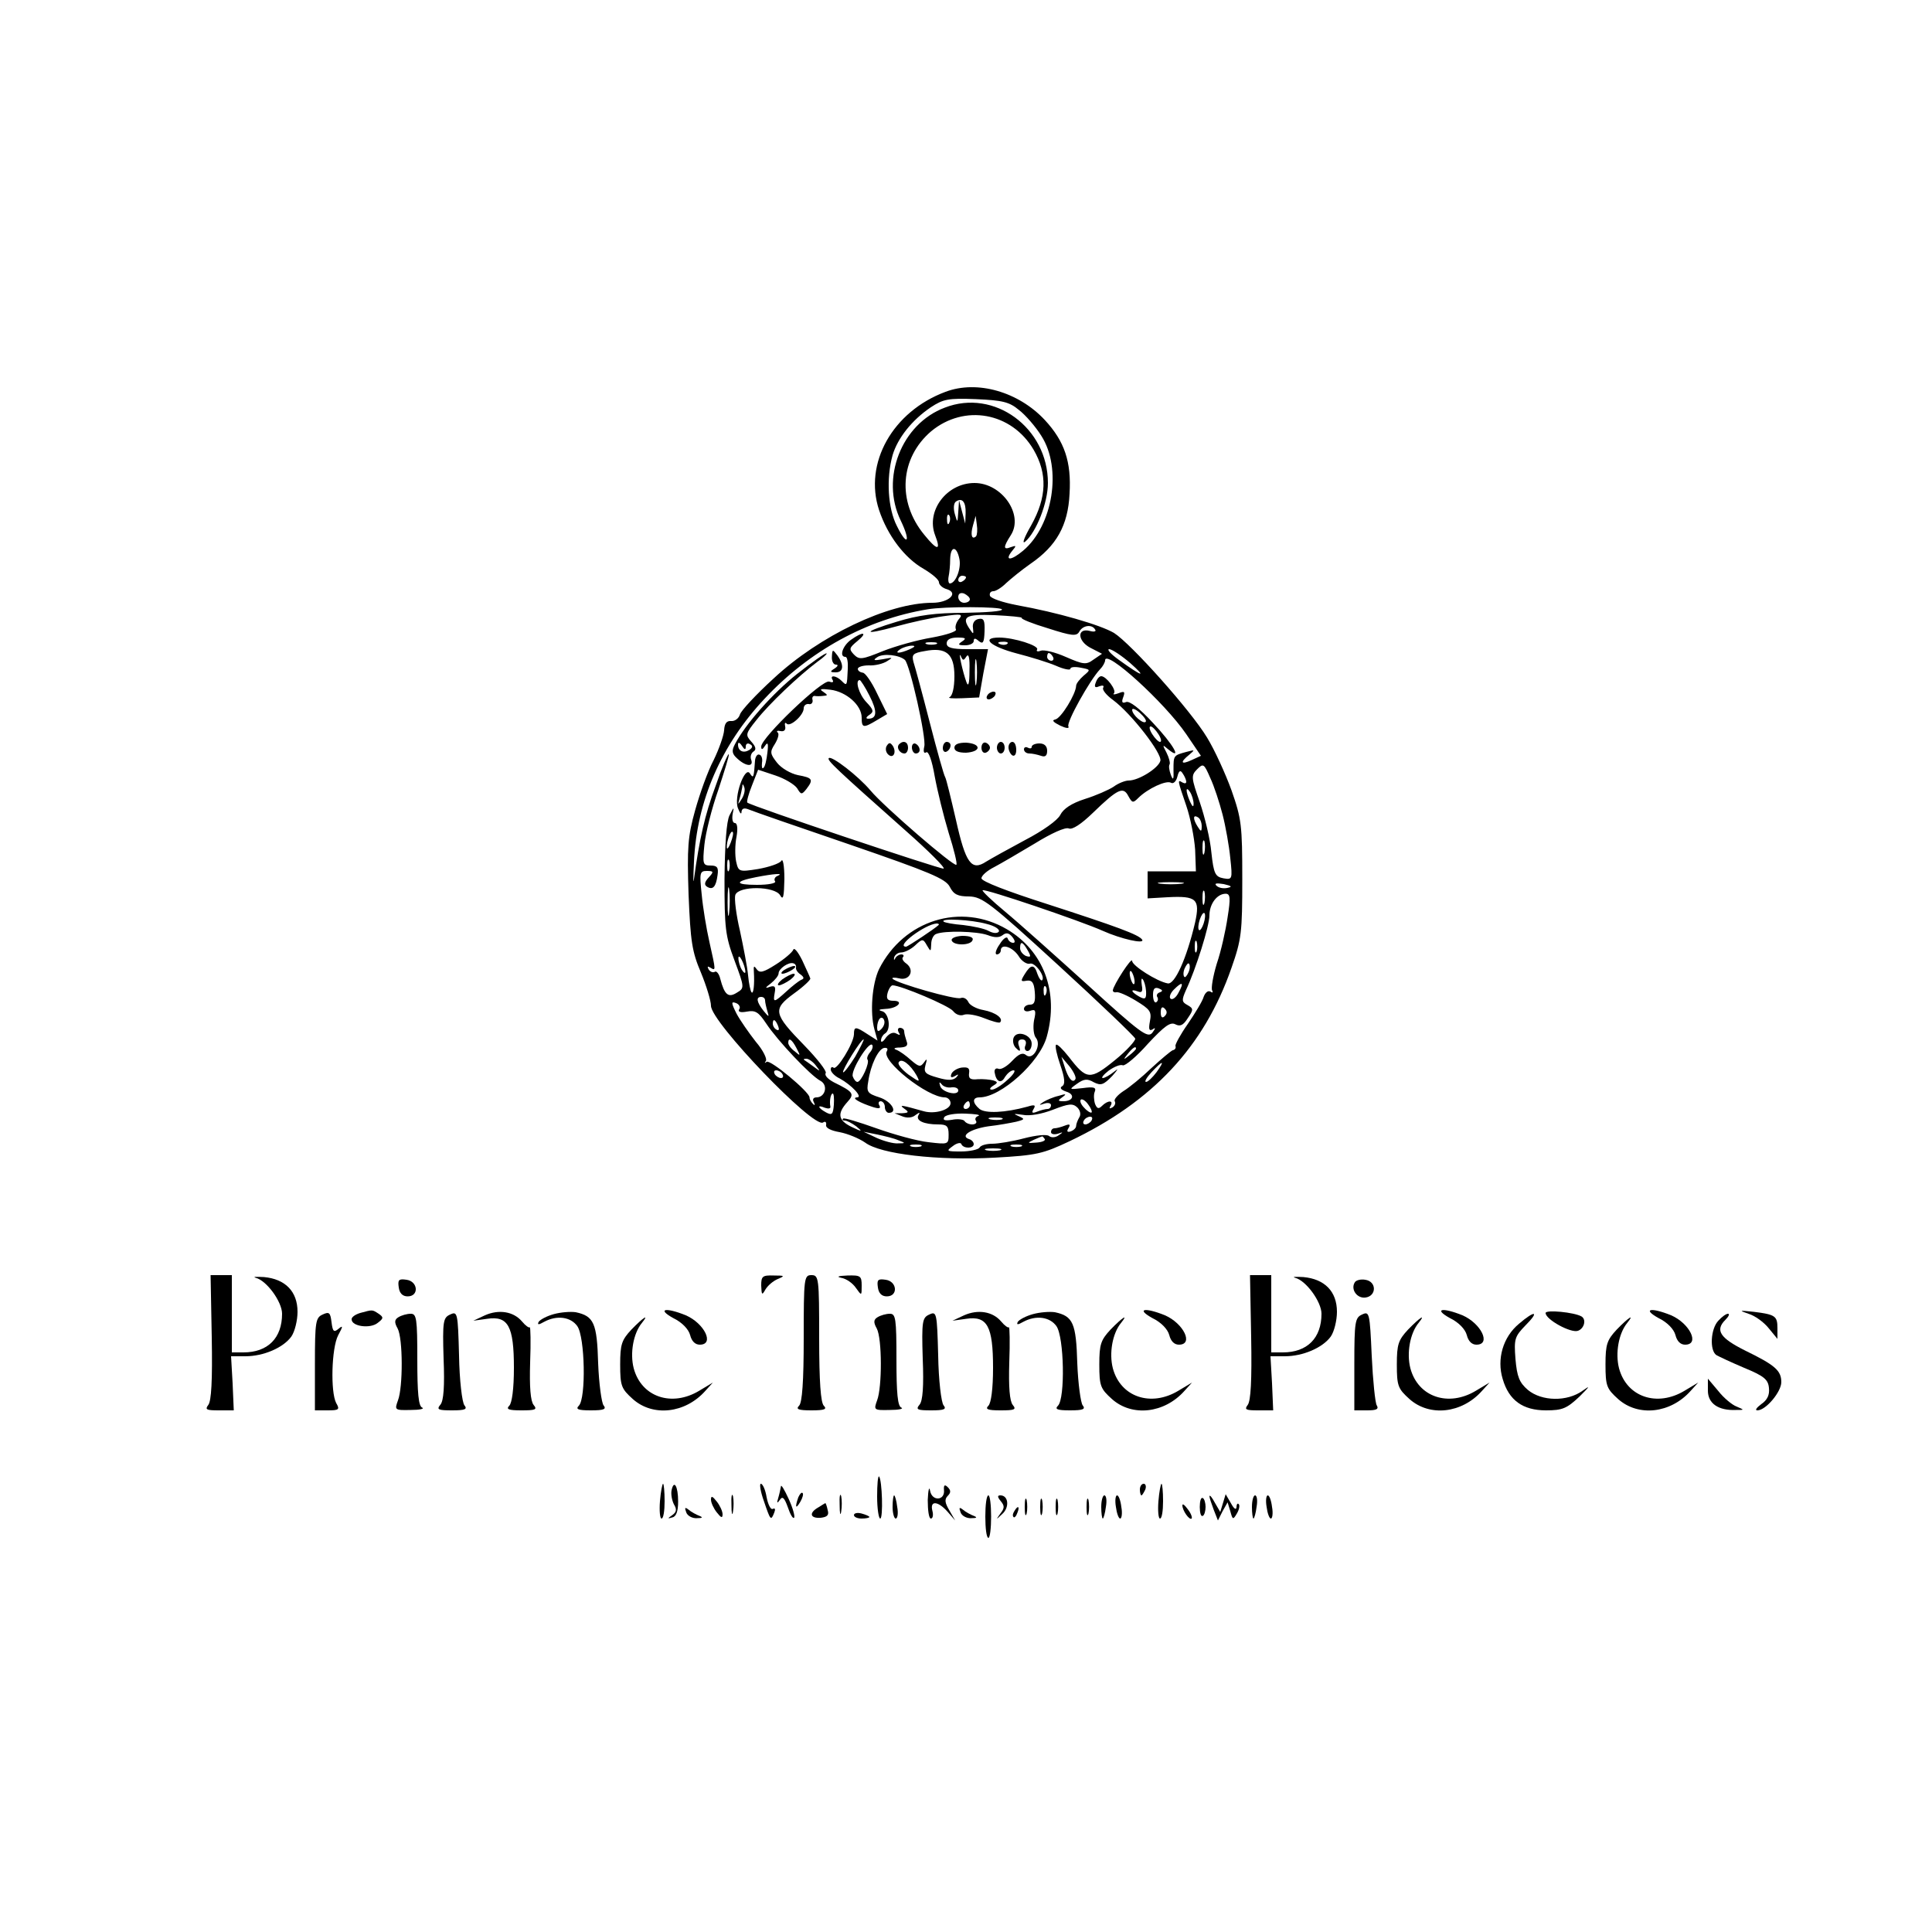 <?xml version="1.0" standalone="no"?>
<!DOCTYPE svg PUBLIC "-//W3C//DTD SVG 20010904//EN"
 "http://www.w3.org/TR/2001/REC-SVG-20010904/DTD/svg10.dtd">
<svg version="1.0" xmlns="http://www.w3.org/2000/svg"
 width="500pt" height="500pt" viewBox="0 0 500 500"
 preserveAspectRatio="xMidYMid meet">
<g transform="translate(0,500) scale(0.1,-0.1)"
fill="#000000" stroke="none">
<path d="M2447 3986 c-137 -51 -212 -185 -172 -306 22 -66 66 -124 115 -152
22 -13 40 -28 40 -35 0 -6 9 -15 21 -18 31 -10 4 -35 -38 -35 -114 0 -292 -85
-411 -196 -45 -41 -84 -83 -87 -93 -3 -10 -13 -18 -23 -17 -12 1 -17 -7 -18
-24 -1 -14 -13 -48 -27 -77 -15 -28 -36 -87 -48 -130 -19 -68 -21 -96 -17
-218 5 -122 9 -148 32 -202 14 -34 26 -73 26 -86 0 -42 265 -318 290 -302 6 4
9 1 8 -6 -2 -8 12 -15 35 -19 21 -4 50 -16 66 -27 40 -30 187 -47 335 -39 109
6 125 10 195 43 214 102 347 244 418 448 26 74 28 92 28 230 0 139 -2 156 -28
230 -16 44 -44 105 -63 136 -42 70 -197 243 -241 271 -36 21 -146 53 -252 72
-36 7 -66 17 -69 24 -2 7 2 12 9 12 6 0 21 9 33 21 12 11 40 34 63 50 67 46
97 99 101 181 5 83 -13 136 -64 191 -68 73 -175 104 -257 73z m190 -47 c17
-13 43 -43 58 -67 54 -84 30 -232 -47 -297 -32 -27 -50 -27 -28 0 11 13 10 14
-4 9 -20 -8 -20 0 0 31 34 53 -23 135 -94 135 -72 0 -126 -72 -102 -135 16
-41 6 -41 -28 1 -71 86 -63 199 18 268 86 71 208 49 265 -48 36 -62 34 -123
-6 -195 -18 -31 -25 -50 -16 -43 29 25 59 101 59 152 0 143 -139 245 -267 195
-112 -42 -167 -183 -114 -292 27 -56 17 -69 -10 -14 -23 45 -28 122 -11 183
13 44 50 91 99 124 32 21 45 24 117 21 68 -3 86 -7 111 -28z m-138 -267 l-1
-27 -8 30 -8 30 -2 -30 c-2 -29 -2 -29 -9 -5 -4 14 -3 28 3 32 16 11 26 -1 25
-30z m-42 -24 c-3 -8 -6 -5 -6 6 -1 11 2 17 5 13 3 -3 4 -12 1 -19z m69 -36
c-11 -10 -15 4 -8 28 l7 25 3 -23 c2 -13 1 -26 -2 -30z m-43 -59 c5 -25 -10
-63 -25 -63 -3 0 -5 8 -3 18 2 9 4 29 4 45 1 35 17 35 24 0z m17 -47 c0 -3 -4
-8 -10 -11 -5 -3 -10 -1 -10 4 0 6 5 11 10 11 6 0 10 -2 10 -4z m10 -57 c0 -5
-7 -9 -15 -9 -8 0 -15 7 -15 15 0 9 6 12 15 9 8 -4 15 -10 15 -15z m83 -26 c3
-5 -41 -8 -97 -9 -74 0 -120 -6 -175 -23 -90 -27 -91 -37 -1 -12 36 10 90 22
120 26 49 7 53 6 41 -8 -7 -9 -10 -20 -7 -26 3 -5 -24 -14 -62 -21 -37 -6 -94
-22 -127 -35 -54 -22 -61 -23 -75 -9 -13 14 -13 17 9 35 28 23 15 26 -17 3
-21 -15 -31 -44 -14 -44 5 0 7 -15 6 -32 -2 -44 -2 -44 -16 -30 -14 14 -32 16
-23 2 3 -6 -1 -7 -9 -4 -17 7 -176 -145 -176 -168 0 -9 3 -9 10 2 7 11 9 6 6
-18 -2 -18 -6 -36 -10 -39 -4 -4 -5 2 -4 13 2 10 -1 20 -7 21 -5 2 -10 -5 -11
-15 -3 -44 -4 -48 -13 -34 -13 22 -43 -62 -31 -90 5 -13 9 -17 9 -9 1 9 7 11
19 6 9 -4 127 -45 262 -91 206 -71 247 -88 258 -109 10 -20 21 -25 50 -25 34
-1 53 -15 232 -179 107 -98 196 -183 198 -189 1 -5 -22 -31 -53 -56 -64 -52
-73 -51 -119 9 -16 20 -30 34 -33 31 -3 -3 2 -26 11 -52 12 -35 13 -50 5 -55
-7 -4 -4 -9 10 -14 24 -7 19 -25 -7 -25 -15 0 -15 2 -2 11 11 8 9 9 -10 3 -14
-3 -32 -11 -40 -16 -12 -8 -12 -9 3 -4 9 3 17 1 17 -4 0 -6 -4 -10 -9 -10 -5
0 -17 -3 -27 -7 -13 -5 -15 -3 -9 7 6 10 3 12 -16 6 -58 -16 -109 -18 -124 -6
-19 16 -19 30 0 30 55 0 156 91 174 157 32 115 -8 222 -103 278 -119 70 -267
24 -331 -103 -18 -38 -24 -112 -12 -156 l8 -29 -25 16 c-32 21 -36 21 -36 0
-1 -24 -45 -95 -53 -86 -4 3 -7 1 -7 -5 0 -6 10 -17 23 -23 31 -17 61 -49 45
-49 -16 -1 7 -14 41 -25 16 -5 21 -4 17 4 -4 6 -2 11 3 11 6 0 11 -7 11 -15 0
-8 5 -15 10 -15 25 0 7 30 -24 40 -31 10 -34 14 -29 41 6 43 26 84 41 87 8 1
11 -2 7 -9 -15 -24 105 -119 150 -119 8 0 15 -7 15 -15 0 -17 -40 -29 -69 -21
-57 16 -66 18 -51 7 13 -9 12 -11 -5 -12 l-20 0 20 -8 c12 -5 26 -4 34 3 11 8
13 8 8 0 -8 -14 14 -24 51 -24 22 0 27 -4 27 -26 0 -26 -1 -26 -52 -20 -29 3
-90 20 -135 36 -45 16 -84 28 -86 25 -3 -3 -1 -5 4 -5 6 0 19 -7 30 -15 17
-14 16 -15 -13 -1 -34 17 -37 34 -10 64 19 21 16 26 -35 51 -15 8 -25 18 -21
24 3 5 -22 37 -55 71 -81 83 -83 94 -27 135 25 18 44 36 42 39 -1 4 -11 25
-21 47 -11 22 -21 34 -23 27 -3 -7 -23 -24 -45 -38 -33 -21 -42 -23 -50 -12
-7 10 -8 8 -7 -7 2 -33 -1 -59 -6 -53 -3 3 -7 23 -9 44 -2 22 -12 73 -21 115
-10 42 -15 84 -12 93 9 24 102 23 116 -1 8 -14 10 -4 11 42 0 35 -4 55 -8 47
-5 -7 -32 -16 -60 -21 -50 -8 -51 -7 -57 20 -3 15 -3 43 1 63 4 22 2 36 -4 36
-6 0 -8 10 -6 23 4 20 4 20 -8 -3 -8 -16 -12 -75 -13 -165 0 -127 2 -147 26
-211 26 -70 26 -71 6 -83 -22 -14 -32 -6 -43 36 -3 13 -10 21 -14 18 -5 -3
-12 0 -16 6 -4 8 -3 9 4 5 15 -9 15 -10 -2 66 -8 35 -17 90 -20 123 -6 56 -5
61 13 61 18 0 19 -2 5 -17 -11 -12 -12 -19 -4 -24 15 -9 23 0 27 30 3 20 -1
25 -18 25 -20 0 -21 4 -16 54 3 30 19 94 36 142 16 49 29 90 27 92 -2 2 -18
-35 -34 -82 -28 -75 -42 -138 -56 -241 -2 -16 -2 4 0 45 7 157 71 303 183 422
116 124 264 205 421 231 45 8 189 7 193 0z m51 -22 c-2 -3 28 -15 68 -27 62
-20 74 -21 81 -9 9 17 33 20 41 6 4 -5 -2 -7 -13 -4 -34 9 -33 -25 0 -43 l31
-16 -22 -15 c-19 -14 -26 -13 -72 7 -27 12 -56 19 -64 16 -8 -3 -13 -2 -10 3
6 10 -60 31 -98 31 -49 0 -23 -23 45 -41 35 -9 81 -23 102 -32 20 -9 37 -12
37 -8 0 5 12 6 27 3 26 -5 26 -5 7 -21 -10 -9 -19 -20 -19 -26 -1 -22 -39 -84
-54 -87 -10 -2 -5 -7 13 -16 15 -7 24 -8 21 -2 -6 10 56 121 82 148 7 7 13 18
13 23 0 31 154 -109 210 -191 l38 -56 -24 -11 c-28 -13 -31 -6 -6 14 15 13 15
13 -8 7 -33 -9 -33 -9 -33 -46 1 -26 -1 -29 -7 -13 -4 11 -6 23 -3 27 2 4 -2
18 -8 30 -11 21 -11 22 4 9 38 -31 14 12 -39 68 -35 38 -61 58 -70 54 -10 -4
-12 0 -7 13 5 14 3 16 -12 10 -11 -4 -16 -4 -12 0 7 8 -20 44 -33 44 -5 0 -11
-7 -14 -16 -5 -12 -2 -15 9 -10 9 3 13 2 10 -4 -3 -5 8 -19 26 -32 47 -35 127
-138 122 -157 -5 -19 -56 -51 -82 -51 -9 0 -27 -7 -39 -16 -12 -8 -46 -23 -75
-32 -34 -11 -55 -25 -63 -41 -7 -14 -45 -41 -91 -65 -43 -23 -88 -48 -101 -56
-38 -25 -53 -4 -78 108 -13 56 -25 106 -28 111 -3 4 -21 68 -40 142 -19 74
-38 144 -42 156 -5 19 -1 23 29 28 56 11 77 -7 77 -65 0 -29 -5 -50 -12 -54
-7 -3 7 -4 32 -3 l44 2 11 63 12 62 -54 0 c-40 0 -53 4 -53 15 0 10 10 15 28
15 21 0 24 -2 12 -10 -12 -8 -11 -10 8 -10 12 0 22 5 22 11 0 8 4 8 13 0 11
-9 14 -4 15 25 1 29 -2 35 -16 32 -10 -2 -16 -11 -14 -23 2 -17 1 -17 -7 -5
-24 34 -13 41 63 38 41 -2 72 -5 70 -7z m-221 -68 c-7 -2 -19 -2 -25 0 -7 3
-2 5 12 5 14 0 19 -2 13 -5z m184 1 c-3 -3 -12 -4 -19 -1 -8 3 -5 6 6 6 11 1
17 -2 13 -5z m-252 -14 c-27 -12 -43 -12 -25 0 8 5 22 9 30 9 10 0 8 -3 -5 -9z
m570 -36 c44 -39 32 -36 -29 8 -21 15 -33 28 -25 28 8 -1 32 -17 54 -36z
m-583 8 c13 -13 56 -203 50 -224 -3 -13 -1 -19 5 -15 6 4 15 -21 22 -62 7 -38
23 -103 36 -146 14 -44 23 -81 20 -83 -6 -6 -188 151 -222 192 -32 38 -101 91
-108 84 -6 -5 20 -29 199 -188 59 -52 103 -96 98 -98 -8 -2 -501 163 -508 171
-2 2 3 22 12 44 l16 41 45 -15 c24 -8 49 -23 56 -33 10 -17 12 -17 24 -2 19
25 16 29 -22 36 -19 4 -43 18 -54 32 -18 23 -19 28 -6 48 8 13 12 26 8 30 -5
4 -1 6 7 4 9 -2 14 3 12 12 -2 8 0 12 4 7 9 -9 44 22 44 40 0 7 6 12 13 11 6
-2 11 3 10 10 -2 6 0 11 5 11 4 -1 14 -1 22 0 13 1 13 2 0 11 -11 7 -5 8 19 5
41 -5 81 -40 81 -72 0 -27 4 -28 39 -7 l27 16 -26 53 c-14 30 -31 54 -37 54
-7 1 -13 5 -13 10 0 5 13 9 28 9 16 -1 37 4 48 11 16 10 15 10 -11 5 -23 -4
-27 -3 -15 5 15 11 58 6 72 -7z m159 9 c6 9 9 -4 8 -36 0 -35 -3 -44 -8 -30
-9 24 -23 86 -14 66 5 -11 7 -11 14 0z m26 -68 c-2 -16 -4 -3 -4 27 0 30 2 43
4 28 2 -16 2 -40 0 -55z m198 67 c3 -5 1 -10 -4 -10 -6 0 -11 5 -11 10 0 6 2
10 4 10 3 0 8 -4 11 -10z m-475 -100 c21 -41 20 -60 -3 -60 -7 0 -6 4 3 10 12
8 11 13 -8 33 -19 20 -30 57 -17 57 2 0 14 -18 25 -40z m715 -68 c-6 -7 -35
18 -35 31 0 5 9 2 20 -8 11 -10 18 -20 15 -23z m33 -32 c7 -11 9 -20 4 -20 -4
0 -13 9 -20 20 -7 11 -9 20 -4 20 4 0 13 -9 20 -20z m166 -208 c8 -31 17 -82
20 -113 6 -55 5 -56 -18 -52 -21 4 -25 12 -31 67 -3 34 -17 92 -30 130 -22 63
-23 69 -7 85 16 16 18 15 34 -22 10 -21 24 -64 32 -95z m-94 85 c0 -5 -4 -5
-10 -2 -13 8 -13 7 10 -60 11 -32 21 -84 23 -114 l2 -56 -63 0 -62 0 0 -35 0
-35 52 3 c75 4 84 -5 71 -65 -22 -94 -53 -162 -71 -158 -28 5 -92 46 -92 58 0
13 -49 -63 -50 -76 0 -4 4 -6 9 -5 5 2 28 -8 51 -22 36 -22 41 -28 36 -53 -4
-21 -2 -26 7 -21 8 6 8 3 -1 -9 -12 -14 -30 -1 -165 122 -84 76 -180 162 -215
191 -35 29 -61 54 -59 56 5 5 253 -79 311 -105 47 -21 109 -35 102 -23 -8 13
-66 34 -248 93 -100 32 -168 58 -168 66 0 7 15 20 33 29 17 9 65 37 105 61 42
26 79 43 88 39 9 -4 32 11 62 40 65 63 79 69 92 44 10 -18 12 -19 26 -5 24 24
73 47 85 39 6 -3 13 4 16 16 4 16 8 18 14 8 5 -7 9 -17 9 -21z m-1150 -44
c-11 -17 -11 -17 -6 0 3 10 6 24 7 30 0 9 2 9 5 0 3 -7 0 -20 -6 -30z m1169
-13 c0 -10 -3 -8 -9 5 -12 27 -12 43 0 25 5 -8 9 -22 9 -30z m21 -58 c0 -15
-2 -15 -10 -2 -13 20 -13 33 0 25 6 -3 10 -14 10 -23z m-1219 -43 c-5 -13 -10
-19 -10 -12 -1 15 10 45 15 40 3 -2 0 -15 -5 -28z m1226 -26 c-3 -10 -5 -4 -5
12 0 17 2 24 5 18 2 -7 2 -21 0 -30z m-1230 -45 c-3 -7 -5 -2 -5 12 0 14 2 19
5 13 2 -7 2 -19 0 -25z m125 -15 c-6 -2 -10 -9 -6 -14 3 -5 -18 -9 -47 -9 -58
0 -59 9 -2 20 46 9 74 11 55 3z m-125 -95 c-2 -18 -4 -6 -4 27 0 33 2 48 4 33
2 -15 2 -42 0 -60z m1171 75 c-16 -2 -40 -2 -55 0 -16 2 -3 4 27 4 30 0 43 -2
28 -4z m118 -11 c-10 -2 -22 0 -28 6 -6 6 0 7 19 4 21 -5 23 -7 9 -10z m-59
-39 c-3 -10 -5 -4 -5 12 0 17 2 24 5 18 2 -7 2 -21 0 -30z m60 -37 c-5 -34
-17 -88 -28 -120 -10 -33 -15 -64 -12 -69 3 -6 1 -7 -5 -3 -6 3 -13 -3 -17
-14 -3 -11 -22 -42 -41 -70 -19 -27 -33 -53 -32 -57 2 -5 -1 -10 -7 -11 -5 -2
-30 -23 -55 -46 -25 -24 -58 -51 -73 -60 -15 -10 -25 -22 -22 -26 3 -5 0 -12
-6 -16 -8 -4 -9 -3 -5 4 9 15 -7 15 -22 0 -9 -9 -13 -7 -18 5 -3 9 -4 24 -1
31 5 12 -2 14 -31 10 -36 -4 -36 -4 -15 11 18 13 27 14 44 4 18 -9 25 -7 48
17 14 16 17 21 5 11 -11 -9 -25 -17 -30 -17 -5 0 2 9 15 19 14 10 30 17 37 14
6 -2 36 23 65 56 43 46 58 57 71 50 12 -6 20 -3 32 16 15 22 15 25 -1 34 -15
8 -15 13 -4 38 26 55 61 167 61 194 0 30 20 56 42 56 12 0 13 -11 5 -61z m-62
-16 c-4 -12 -9 -19 -12 -17 -3 3 -2 15 2 27 4 12 9 19 12 17 3 -3 2 -15 -2
-27z m-562 -1 c21 -5 35 -14 32 -20 -4 -5 -14 -5 -27 2 -11 6 -40 12 -65 15
-25 2 -48 6 -51 9 -9 9 72 5 111 -6z m-124 -3 c-9 -9 -80 -56 -84 -56 -29 0
49 58 79 60 5 0 7 -2 5 -4z m127 -26 c18 -7 30 -7 39 0 9 7 16 6 25 -5 7 -9 8
-15 2 -15 -6 0 -12 5 -14 11 -2 7 -12 0 -21 -15 -10 -14 -13 -26 -7 -26 5 0
10 5 10 10 0 19 30 10 46 -14 8 -14 22 -22 29 -20 13 5 41 -33 32 -43 -3 -2
-8 5 -12 16 -8 26 -17 26 -33 0 -11 -18 -11 -20 5 -17 14 2 19 -5 21 -29 2
-25 -1 -33 -12 -33 -9 0 -16 -5 -16 -11 0 -6 7 -8 16 -5 14 5 16 1 10 -25 -3
-18 -1 -38 5 -45 15 -18 -7 -59 -25 -45 -9 8 -19 4 -36 -14 -13 -14 -29 -24
-36 -21 -7 3 -11 -2 -10 -9 4 -25 17 -31 27 -12 6 9 15 17 22 17 7 0 -1 -12
-16 -25 -15 -14 -33 -25 -40 -25 -7 0 -6 4 3 10 13 8 13 10 0 14 -8 2 -26 4
-40 3 -19 -2 -24 2 -22 16 2 13 -3 16 -20 14 -12 -2 -24 -10 -26 -17 -3 -8 0
-10 9 -5 10 6 11 5 4 -3 -8 -8 -21 -9 -48 -1 -32 9 -37 13 -32 32 5 17 4 19
-4 7 -9 -12 -13 -11 -33 6 -13 12 -30 24 -38 27 -9 3 -6 6 9 6 17 1 22 5 17
17 -3 9 -6 20 -6 25 0 5 -5 9 -11 9 -5 0 -7 -5 -3 -12 5 -7 3 -8 -6 -3 -8 5
-18 1 -27 -10 -7 -11 -13 -14 -13 -8 0 7 5 15 10 18 17 10 11 53 -7 58 -12 3
-8 5 9 6 31 1 49 21 20 21 -15 0 -19 5 -15 20 3 11 9 20 13 20 21 0 147 -53
157 -67 7 -9 19 -13 28 -9 9 3 32 -1 52 -9 20 -8 38 -13 41 -11 10 10 -11 26
-43 32 -18 3 -36 13 -39 21 -4 8 -12 13 -20 10 -13 -5 -165 38 -176 50 -3 3 5
4 17 1 27 -7 41 21 19 38 -9 6 -13 14 -9 17 3 4 1 7 -4 7 -6 0 -14 -5 -16 -10
-3 -6 -4 -5 -3 2 2 7 10 13 18 13 9 0 25 8 36 18 19 18 21 18 31 0 10 -17 10
-16 11 4 0 12 6 24 13 26 22 9 105 7 133 -3z m541 -42 c-3 -7 -5 -2 -5 12 0
14 2 19 5 13 2 -7 2 -19 0 -25z m-437 2 c9 -16 8 -18 -5 -14 -8 4 -15 12 -15
20 0 20 7 17 20 -6z m-731 -55 c0 -5 -4 -3 -9 5 -5 8 -9 22 -9 30 0 16 17 -16
18 -35z m131 11 c-1 -5 4 -13 12 -18 9 -7 10 -11 1 -14 -6 -3 -23 -16 -38 -30
-32 -29 -35 -30 -30 -3 3 16 0 19 -13 15 -13 -5 -12 -2 3 9 11 9 20 20 20 26
0 12 26 30 38 26 5 -1 8 -6 7 -11z m1016 -12 c-4 -9 -9 -15 -11 -12 -3 3 -3
13 1 22 4 9 9 15 11 12 3 -3 3 -13 -1 -22z m-140 -20 c1 -9 0 -13 -4 -10 -3 4
-7 14 -8 22 -1 9 0 13 4 10 3 -4 7 -14 8 -22z m30 -29 c1 -20 -2 -23 -18 -14
-21 12 -24 21 -3 13 10 -4 13 0 10 16 -2 13 -1 20 2 16 4 -4 8 -18 9 -31z m84
-4 c-6 -12 -15 -19 -20 -16 -5 3 -2 14 8 24 22 22 27 19 12 -8z m-343 -3 c-3
-8 -6 -5 -6 6 -1 11 2 17 5 13 3 -3 4 -12 1 -19z m295 4 c-7 -2 -10 -8 -7 -12
3 -5 2 -11 -3 -14 -4 -2 -8 6 -8 19 0 16 4 21 15 17 10 -4 11 -7 3 -10z
m-1022 -21 c0 -5 3 -18 6 -28 5 -16 4 -16 -10 1 -18 23 -20 36 -6 36 6 0 10
-4 10 -9z m-67 -23 c-4 -7 4 -9 20 -6 22 4 30 -1 50 -31 29 -44 115 -135 140
-148 21 -11 13 -43 -10 -43 -8 0 -11 -5 -7 -12 4 -8 3 -10 -2 -5 -5 5 -9 12
-9 17 0 14 -102 99 -111 92 -5 -4 -6 -3 -2 2 4 5 -7 28 -26 50 -18 23 -41 56
-50 73 -14 28 -14 32 -1 27 8 -3 12 -11 8 -16z m1101 -18 c-6 -6 -10 -3 -10
10 0 13 4 16 10 10 7 -7 7 -13 0 -20z m-733 -33 c-8 -8 -11 -7 -11 4 0 9 3 19
7 23 4 4 9 2 11 -4 3 -7 -1 -17 -7 -23z m-267 7 c3 -8 2 -12 -4 -9 -6 3 -10
10 -10 16 0 14 7 11 14 -7z m47 -56 c11 -21 11 -22 -4 -9 -10 7 -17 17 -17 22
0 15 9 10 21 -13z m152 -23 c-15 -24 -29 -42 -31 -40 -4 4 46 85 53 85 2 0 -8
-20 -22 -45z m39 12 c-7 -8 -9 -16 -7 -19 7 -7 -16 -58 -26 -58 -4 0 -9 6 -12
14 -6 15 41 91 50 82 3 -3 1 -12 -5 -19z m688 9 c0 -2 -8 -10 -17 -17 -16 -13
-17 -12 -4 4 13 16 21 21 21 13z m-829 -43 c13 -17 13 -17 -6 -3 -11 8 -22 16
-24 17 -2 2 0 3 6 3 6 0 17 -8 24 -17z m261 -26 c10 -19 8 -18 -21 2 -17 13
-29 27 -25 32 7 12 30 -6 46 -34z m411 -10 c-7 -12 -19 3 -28 33 l-8 25 21
-25 c11 -14 18 -29 15 -33z m210 18 c-10 -13 -22 -25 -27 -25 -5 0 1 11 14 25
30 32 36 32 13 0z m-968 -5 c3 -5 2 -10 -4 -10 -5 0 -13 5 -16 10 -3 6 -2 10
4 10 5 0 13 -4 16 -10z m438 -34 c9 1 17 -2 17 -8 0 -15 -43 -5 -47 12 -3 10
-2 11 4 4 4 -6 16 -10 26 -8z m-305 -45 c-2 -25 -5 -28 -20 -20 -22 12 -24 21
-3 12 9 -3 15 -2 14 3 -3 15 1 34 6 34 3 0 4 -13 3 -29z m667 -20 c-2 -2 -11
3 -19 12 -8 8 -12 17 -9 21 3 3 12 -2 19 -12 7 -9 11 -19 9 -21z m-315 19 c0
-5 -5 -10 -11 -10 -5 0 -7 5 -4 10 3 6 8 10 11 10 2 0 4 -4 4 -10z m283 -32
c-4 -7 -8 -17 -8 -22 0 -5 -6 -11 -14 -14 -9 -3 -11 0 -6 8 6 10 4 12 -9 7
-10 -4 -22 -7 -27 -7 -5 0 -9 -4 -9 -10 0 -5 8 -7 18 -4 14 5 14 4 2 -4 -8 -6
-19 -7 -25 -2 -6 5 -34 2 -65 -6 -30 -8 -67 -14 -82 -14 -15 0 -30 -4 -33 -10
-3 -5 -25 -10 -48 -10 -38 0 -39 1 -21 14 10 8 21 10 22 5 5 -12 32 -12 32 0
0 5 -5 11 -12 13 -24 8 3 26 49 33 27 3 59 9 73 12 23 6 23 7 5 15 -14 6 -11
6 11 3 19 -4 50 2 79 13 41 16 51 17 63 6 8 -8 10 -19 5 -26z m-261 4 c-7 -2
-10 -8 -6 -13 3 -5 -2 -9 -10 -9 -8 0 -17 4 -20 9 -3 4 -18 6 -32 3 -19 -3
-25 -1 -20 7 4 6 28 10 54 9 26 -1 41 -3 34 -6z m61 -9 c-7 -2 -21 -2 -30 0
-10 3 -4 5 12 5 17 0 24 -2 18 -5z m232 -3 c-3 -5 -11 -10 -16 -10 -6 0 -7 5
-4 10 3 6 11 10 16 10 6 0 7 -4 4 -10z m-500 -51 c19 -7 19 -8 -1 -8 -12 -1
-37 6 -55 14 l-34 16 35 -7 c19 -4 44 -10 55 -15z m379 3 c2 -4 -7 -8 -22 -9
-24 -2 -24 -1 -7 7 11 5 21 9 22 9 1 1 4 -3 7 -7z m-321 -19 c-7 -2 -19 -2
-25 0 -7 3 -2 5 12 5 14 0 19 -2 13 -5z m260 0 c-7 -2 -19 -2 -25 0 -7 3 -2 5
12 5 14 0 19 -2 13 -5z m-55 -10 c-10 -2 -26 -2 -35 0 -10 3 -2 5 17 5 19 0
27 -2 18 -5z"/>
<path d="M2153 3301 c-1 -12 4 -21 10 -21 7 0 6 -4 -3 -10 -13 -8 -12 -10 3
-10 20 0 22 19 4 44 -12 16 -13 16 -14 -3z"/>
<path d="M2063 3256 c-63 -50 -134 -130 -161 -182 -9 -17 -8 -25 7 -38 22 -20
42 -21 35 -2 -3 8 0 17 6 21 8 5 6 13 -6 26 -15 17 -15 20 14 56 32 41 109
114 157 150 17 12 27 22 24 22 -4 1 -38 -23 -76 -53z m-133 -188 c0 7 5 10 11
6 8 -4 7 -9 -2 -15 -15 -9 -29 -3 -29 14 0 7 4 6 10 -3 7 -11 10 -11 10 -2z"/>
<path d="M2555 3200 c-3 -5 -2 -10 4 -10 5 0 13 5 16 10 3 6 2 10 -4 10 -5 0
-13 -4 -16 -10z"/>
<path d="M2440 3064 c0 -8 5 -12 10 -9 6 3 10 10 10 16 0 5 -4 9 -10 9 -5 0
-10 -7 -10 -16z"/>
<path d="M2470 3065 c0 -9 11 -13 30 -13 17 1 30 6 30 13 0 7 -13 12 -30 13
-19 0 -30 -4 -30 -13z"/>
<path d="M2540 3065 c0 -9 5 -15 11 -13 6 2 11 8 11 13 0 5 -5 11 -11 13 -6 2
-11 -4 -11 -13z"/>
<path d="M2580 3065 c0 -8 5 -15 10 -15 6 0 10 7 10 15 0 8 -4 15 -10 15 -5 0
-10 -7 -10 -15z"/>
<path d="M2610 3066 c0 -8 5 -18 10 -21 6 -3 10 3 10 14 0 12 -4 21 -10 21 -5
0 -10 -6 -10 -14z"/>
<path d="M2670 3067 c0 -4 -4 -5 -10 -2 -5 3 -10 1 -10 -4 0 -6 6 -11 14 -11
8 0 21 -3 30 -6 11 -4 16 0 16 13 0 12 -7 19 -20 19 -11 0 -20 -4 -20 -9z"/>
<path d="M2295 3070 c-4 -6 -3 -16 3 -22 13 -13 23 4 13 21 -7 10 -10 10 -16
1z"/>
<path d="M2327 3074 c-8 -8 1 -24 14 -24 5 0 9 7 9 15 0 15 -12 20 -23 9z"/>
<path d="M2360 3066 c0 -9 5 -16 10 -16 6 0 10 4 10 9 0 6 -4 13 -10 16 -5 3
-10 -1 -10 -9z"/>
<path d="M2463 2566 c5 -14 50 -13 54 1 3 7 -7 11 -27 11 -17 -1 -29 -6 -27
-12z"/>
<path d="M2623 2314 c-3 -9 0 -21 7 -27 10 -10 12 -8 7 6 -4 11 -1 17 8 17 9
0 12 -6 9 -15 -4 -8 -1 -15 5 -15 6 0 11 8 11 19 0 23 -39 36 -47 15z"/>
<path d="M2030 2490 c-8 -5 -10 -10 -5 -10 6 0 17 5 25 10 8 5 11 10 5 10 -5
0 -17 -5 -25 -10z"/>
<path d="M2024 2465 c-10 -8 -14 -15 -8 -15 5 0 19 7 30 15 10 8 14 15 8 15
-5 0 -19 -7 -30 -15z"/>
<path d="M548 1539 c2 -112 -1 -165 -9 -175 -9 -12 -5 -14 27 -14 l39 0 -3 70
-4 70 37 0 c47 0 98 22 119 51 9 13 16 42 16 64 0 53 -32 85 -87 90 -21 1 -30
1 -21 -2 28 -7 68 -62 68 -93 0 -63 -37 -100 -100 -100 l-30 0 0 100 0 100
-27 0 -28 0 3 -161z"/>
<path d="M1970 1673 c1 -25 2 -26 11 -10 6 10 20 22 32 27 19 8 18 9 -10 9
-30 1 -33 -2 -33 -26z"/>
<path d="M2080 1537 c0 -113 -4 -167 -12 -175 -9 -9 -2 -12 32 -12 34 0 41 3
32 12 -8 8 -12 62 -12 175 0 156 -1 163 -20 163 -19 0 -20 -7 -20 -163z"/>
<path d="M2177 1693 c13 -2 30 -14 38 -26 15 -21 15 -21 15 6 0 25 -3 27 -37
26 -24 -1 -29 -3 -16 -6z"/>
<path d="M3238 1539 c2 -112 -1 -165 -9 -175 -9 -12 -5 -14 27 -14 l39 0 -3
70 -4 70 37 0 c47 0 98 22 119 51 9 13 16 42 16 64 0 53 -32 85 -87 90 -21 1
-30 1 -21 -2 28 -7 68 -62 68 -93 0 -63 -37 -100 -100 -100 l-30 0 0 100 0
100 -27 0 -28 0 3 -161z"/>
<path d="M1032 1668 c2 -15 10 -23 23 -23 30 0 27 39 -3 43 -20 3 -23 0 -20
-20z"/>
<path d="M2272 1668 c2 -15 10 -23 23 -23 30 0 27 39 -3 43 -20 3 -23 0 -20
-20z"/>
<path d="M3506 1681 c-11 -18 6 -42 28 -39 29 4 29 42 -1 46 -11 2 -24 -1 -27
-7z"/>
<path d="M835 1598 c-18 -8 -20 -18 -20 -128 l0 -120 33 0 c29 0 32 2 22 19
-15 29 -12 142 5 175 13 24 13 27 1 17 -12 -10 -15 -7 -18 17 -3 25 -6 28 -23
20z"/>
<path d="M932 1602 c-13 -4 -23 -11 -22 -17 1 -18 48 -24 67 -9 16 12 16 15 3
24 -17 11 -15 11 -48 2z"/>
<path d="M1165 1598 c-18 -8 -20 -17 -17 -114 3 -72 0 -109 -8 -119 -11 -13
-6 -15 30 -15 34 0 40 3 32 13 -6 7 -13 65 -14 129 -3 111 -4 115 -23 106z"/>
<path d="M1255 1596 l-30 -14 36 5 c54 8 69 -19 69 -127 0 -54 -5 -91 -12 -98
-9 -9 -2 -12 31 -12 37 0 42 2 32 14 -8 10 -11 46 -9 110 2 52 1 93 -1 91 -2
-2 -11 4 -20 15 -22 26 -60 32 -96 16z"/>
<path d="M1433 1599 c-18 -5 -35 -14 -39 -20 -4 -8 0 -8 14 0 33 18 69 13 86
-11 20 -28 23 -187 4 -206 -9 -9 -2 -12 31 -12 34 0 41 3 33 13 -5 6 -12 56
-14 109 -3 104 -11 122 -58 132 -14 2 -39 0 -57 -5z"/>
<path d="M1742 1589 c23 -11 40 -29 44 -44 4 -16 13 -25 25 -25 39 0 12 55
-36 76 -52 21 -76 17 -33 -7z"/>
<path d="M2405 1598 c-18 -8 -20 -17 -17 -114 3 -72 0 -109 -8 -119 -11 -13
-6 -15 30 -15 34 0 40 3 32 13 -6 7 -13 65 -14 129 -3 111 -4 115 -23 106z"/>
<path d="M2495 1596 l-30 -14 36 5 c54 8 69 -19 69 -127 0 -54 -5 -91 -12 -98
-9 -9 -2 -12 31 -12 37 0 42 2 32 14 -8 10 -11 46 -9 110 2 52 1 93 -1 91 -2
-2 -11 4 -20 15 -22 26 -60 32 -96 16z"/>
<path d="M2673 1599 c-18 -5 -35 -14 -39 -20 -4 -8 0 -8 14 0 33 18 69 13 86
-11 20 -28 23 -187 4 -206 -9 -9 -2 -12 31 -12 34 0 41 3 33 13 -5 6 -12 56
-14 109 -3 104 -11 122 -58 132 -14 2 -39 0 -57 -5z"/>
<path d="M2982 1589 c23 -11 40 -29 44 -44 4 -16 13 -25 25 -25 39 0 12 55
-36 76 -52 21 -76 17 -33 -7z"/>
<path d="M3525 1598 c-18 -8 -20 -18 -20 -128 l0 -120 33 0 c24 0 31 3 25 13
-4 6 -10 64 -13 128 -5 112 -6 116 -25 107z"/>
<path d="M3752 1589 c23 -11 40 -29 44 -44 4 -16 13 -25 25 -25 39 0 12 55
-36 76 -52 21 -76 17 -33 -7z"/>
<path d="M4000 1602 c0 -17 66 -53 84 -46 16 6 22 29 9 37 -19 11 -93 18 -93
9z"/>
<path d="M4292 1589 c23 -11 40 -29 44 -44 4 -16 13 -25 25 -25 39 0 12 55
-36 76 -52 21 -76 17 -33 -7z"/>
<path d="M4525 1600 c17 -5 40 -22 52 -37 l23 -28 0 27 c0 32 -5 36 -61 43
-38 4 -40 4 -14 -5z"/>
<path d="M1031 1591 c-10 -6 -11 -13 -2 -29 14 -26 14 -152 1 -186 -9 -25 -9
-26 33 -25 23 0 36 3 30 6 -10 3 -13 38 -13 124 0 107 -2 119 -17 119 -10 0
-24 -4 -32 -9z"/>
<path d="M2271 1591 c-10 -6 -11 -13 -2 -29 14 -26 14 -152 1 -186 -9 -25 -9
-26 33 -25 23 0 36 3 30 6 -10 3 -13 38 -13 124 0 107 -2 119 -17 119 -10 0
-24 -4 -32 -9z"/>
<path d="M3931 1574 c-41 -34 -58 -91 -42 -143 16 -55 52 -81 112 -81 43 0 54
5 87 36 26 26 29 30 8 15 -40 -29 -106 -28 -142 2 -22 19 -28 34 -32 80 -4 52
-2 58 26 87 37 37 25 40 -17 4z"/>
<path d="M4447 1582 c-20 -21 -23 -77 -5 -89 7 -4 39 -19 72 -33 51 -21 62
-30 64 -52 2 -18 -4 -31 -20 -42 -12 -9 -17 -16 -10 -16 22 0 62 48 62 73 0
30 -16 44 -94 82 -64 32 -78 52 -51 79 9 9 12 16 7 16 -5 0 -16 -8 -25 -18z"/>
<path d="M1634 1559 c-25 -27 -29 -38 -29 -90 0 -56 3 -63 33 -90 52 -46 135
-37 187 21 l20 22 -35 -21 c-71 -43 -150 -17 -170 58 -10 39 -1 90 21 117 21
26 3 14 -27 -17z"/>
<path d="M2874 1559 c-25 -27 -29 -38 -29 -90 0 -56 3 -63 33 -90 52 -46 135
-37 187 21 l20 22 -35 -21 c-71 -43 -150 -17 -170 58 -10 39 -1 90 21 117 21
26 3 14 -27 -17z"/>
<path d="M3644 1559 c-25 -27 -29 -38 -29 -90 0 -56 3 -63 33 -90 52 -46 135
-37 187 21 l20 22 -35 -21 c-71 -43 -150 -17 -170 58 -10 39 -1 90 21 117 21
26 3 14 -27 -17z"/>
<path d="M4184 1559 c-25 -27 -29 -38 -29 -90 0 -56 3 -63 33 -90 52 -46 135
-37 187 21 l20 22 -35 -21 c-71 -43 -150 -17 -170 58 -10 39 -1 90 21 117 21
26 3 14 -27 -17z"/>
<path d="M4420 1401 c0 -33 27 -52 73 -50 22 0 22 0 1 9 -11 4 -33 22 -47 40
l-27 32 0 -31z"/>
<path d="M2270 1127 c0 -31 4 -57 8 -57 8 0 5 100 -3 109 -3 2 -5 -21 -5 -52z"/>
<path d="M1708 1115 c-2 -25 0 -45 4 -45 5 0 8 20 8 45 0 25 -2 45 -4 45 -2 0
-6 -20 -8 -45z"/>
<path d="M1738 1143 c-2 -10 1 -26 6 -36 8 -13 7 -20 -4 -28 -13 -9 -13 -10 0
-6 10 2 15 16 15 41 0 40 -11 58 -17 29z"/>
<path d="M1977 1115 c17 -50 18 -52 27 -29 3 8 2 12 -4 9 -5 -3 -12 10 -16 30
-3 19 -10 35 -15 35 -4 0 -1 -20 8 -45z"/>
<path d="M2021 1153 c-1 -6 -4 -20 -7 -30 -4 -13 -3 -15 4 -5 7 11 12 6 21
-19 6 -18 13 -30 16 -27 3 3 -3 25 -14 49 -11 24 -20 39 -20 32z"/>
<path d="M2401 1118 c0 -27 3 -48 8 -48 5 0 7 9 4 20 -7 27 14 26 39 -2 l20
-23 -15 26 c-12 20 -13 29 -4 38 8 8 8 14 0 22 -8 8 -11 6 -10 -7 3 -28 -31
-30 -36 -2 -2 13 -5 2 -6 -24z"/>
<path d="M2950 1145 c0 -8 2 -15 4 -15 2 0 6 7 10 15 3 8 1 15 -4 15 -6 0 -10
-7 -10 -15z"/>
<path d="M2998 1115 c-2 -25 0 -45 4 -45 5 0 8 20 8 45 0 25 -2 45 -4 45 -2 0
-6 -20 -8 -45z"/>
<path d="M1893 1105 c0 -22 2 -30 4 -17 2 12 2 30 0 40 -3 9 -5 -1 -4 -23z"/>
<path d="M2066 1125 c-9 -26 -7 -32 5 -12 6 10 9 21 6 23 -2 3 -7 -2 -11 -11z"/>
<path d="M2173 1105 c0 -22 2 -30 4 -17 2 12 2 30 0 40 -3 9 -5 -1 -4 -23z"/>
<path d="M1840 1119 c0 -8 7 -23 15 -33 11 -14 15 -16 15 -5 0 8 -7 23 -15 33
-11 14 -15 16 -15 5z"/>
<path d="M2310 1100 c0 -16 4 -30 8 -30 5 0 7 14 4 30 -2 17 -6 30 -8 30 -2 0
-4 -13 -4 -30z"/>
<path d="M2550 1075 c0 -30 3 -55 8 -55 4 0 7 25 7 55 0 30 -3 55 -7 55 -5 0
-8 -25 -8 -55z"/>
<path d="M2590 1115 c10 -12 10 -18 -1 -32 -12 -17 -12 -17 5 -1 19 17 16 48
-5 48 -8 0 -8 -4 1 -15z"/>
<path d="M2652 1100 c0 -19 2 -27 5 -17 2 9 2 25 0 35 -3 9 -5 1 -5 -18z"/>
<path d="M2692 1100 c0 -19 2 -27 5 -17 2 9 2 25 0 35 -3 9 -5 1 -5 -18z"/>
<path d="M2732 1100 c0 -19 2 -27 5 -17 2 9 2 25 0 35 -3 9 -5 1 -5 -18z"/>
<path d="M2812 1100 c0 -19 2 -27 5 -17 2 9 2 25 0 35 -3 9 -5 1 -5 -18z"/>
<path d="M2850 1100 c0 -16 2 -30 4 -30 2 0 6 14 8 30 3 17 1 30 -4 30 -4 0
-8 -13 -8 -30z"/>
<path d="M2888 1100 c2 -16 7 -30 11 -30 4 0 6 14 3 30 -2 17 -7 30 -11 30 -4
0 -6 -13 -3 -30z"/>
<path d="M3105 1100 c0 -15 3 -26 8 -23 4 2 7 13 7 23 0 10 -3 21 -7 23 -5 3
-8 -8 -8 -23z"/>
<path d="M3130 1128 c0 -4 5 -19 11 -35 l11 -28 12 24 13 23 7 -23 c6 -22 7
-23 17 -6 6 10 8 21 5 24 -3 4 -6 0 -6 -8 -1 -8 -7 -3 -14 10 l-14 24 -7 -23
-7 -23 -14 24 c-7 13 -13 21 -14 17z"/>
<path d="M3240 1100 c0 -16 2 -30 4 -30 2 0 6 14 8 30 3 17 1 30 -4 30 -4 0
-8 -13 -8 -30z"/>
<path d="M3278 1100 c2 -16 7 -30 11 -30 4 0 6 14 3 30 -2 17 -7 30 -11 30 -4
0 -6 -13 -3 -30z"/>
<path d="M2118 1099 c-25 -14 -22 -29 6 -27 17 2 22 7 18 20 -2 10 -5 18 -6
18 0 0 -9 -5 -18 -11z"/>
<path d="M3060 1104 c0 -13 18 -39 24 -34 2 3 -2 14 -10 24 -8 11 -14 16 -14
10z"/>
<path d="M1776 1086 c3 -9 16 -16 28 -15 14 0 16 2 6 6 -8 3 -21 10 -28 16 -9
7 -11 6 -6 -7z"/>
<path d="M2486 1086 c3 -9 16 -16 28 -15 14 0 16 2 6 6 -8 3 -21 10 -28 16 -9
7 -11 6 -6 -7z"/>
<path d="M2625 1089 c-4 -6 -5 -12 -2 -15 2 -3 7 2 10 11 7 17 1 20 -8 4z"/>
<path d="M2210 1079 c0 -5 9 -9 20 -9 11 0 20 2 20 4 0 2 -9 6 -20 9 -11 3
-20 1 -20 -4z"/>
</g>
</svg>
